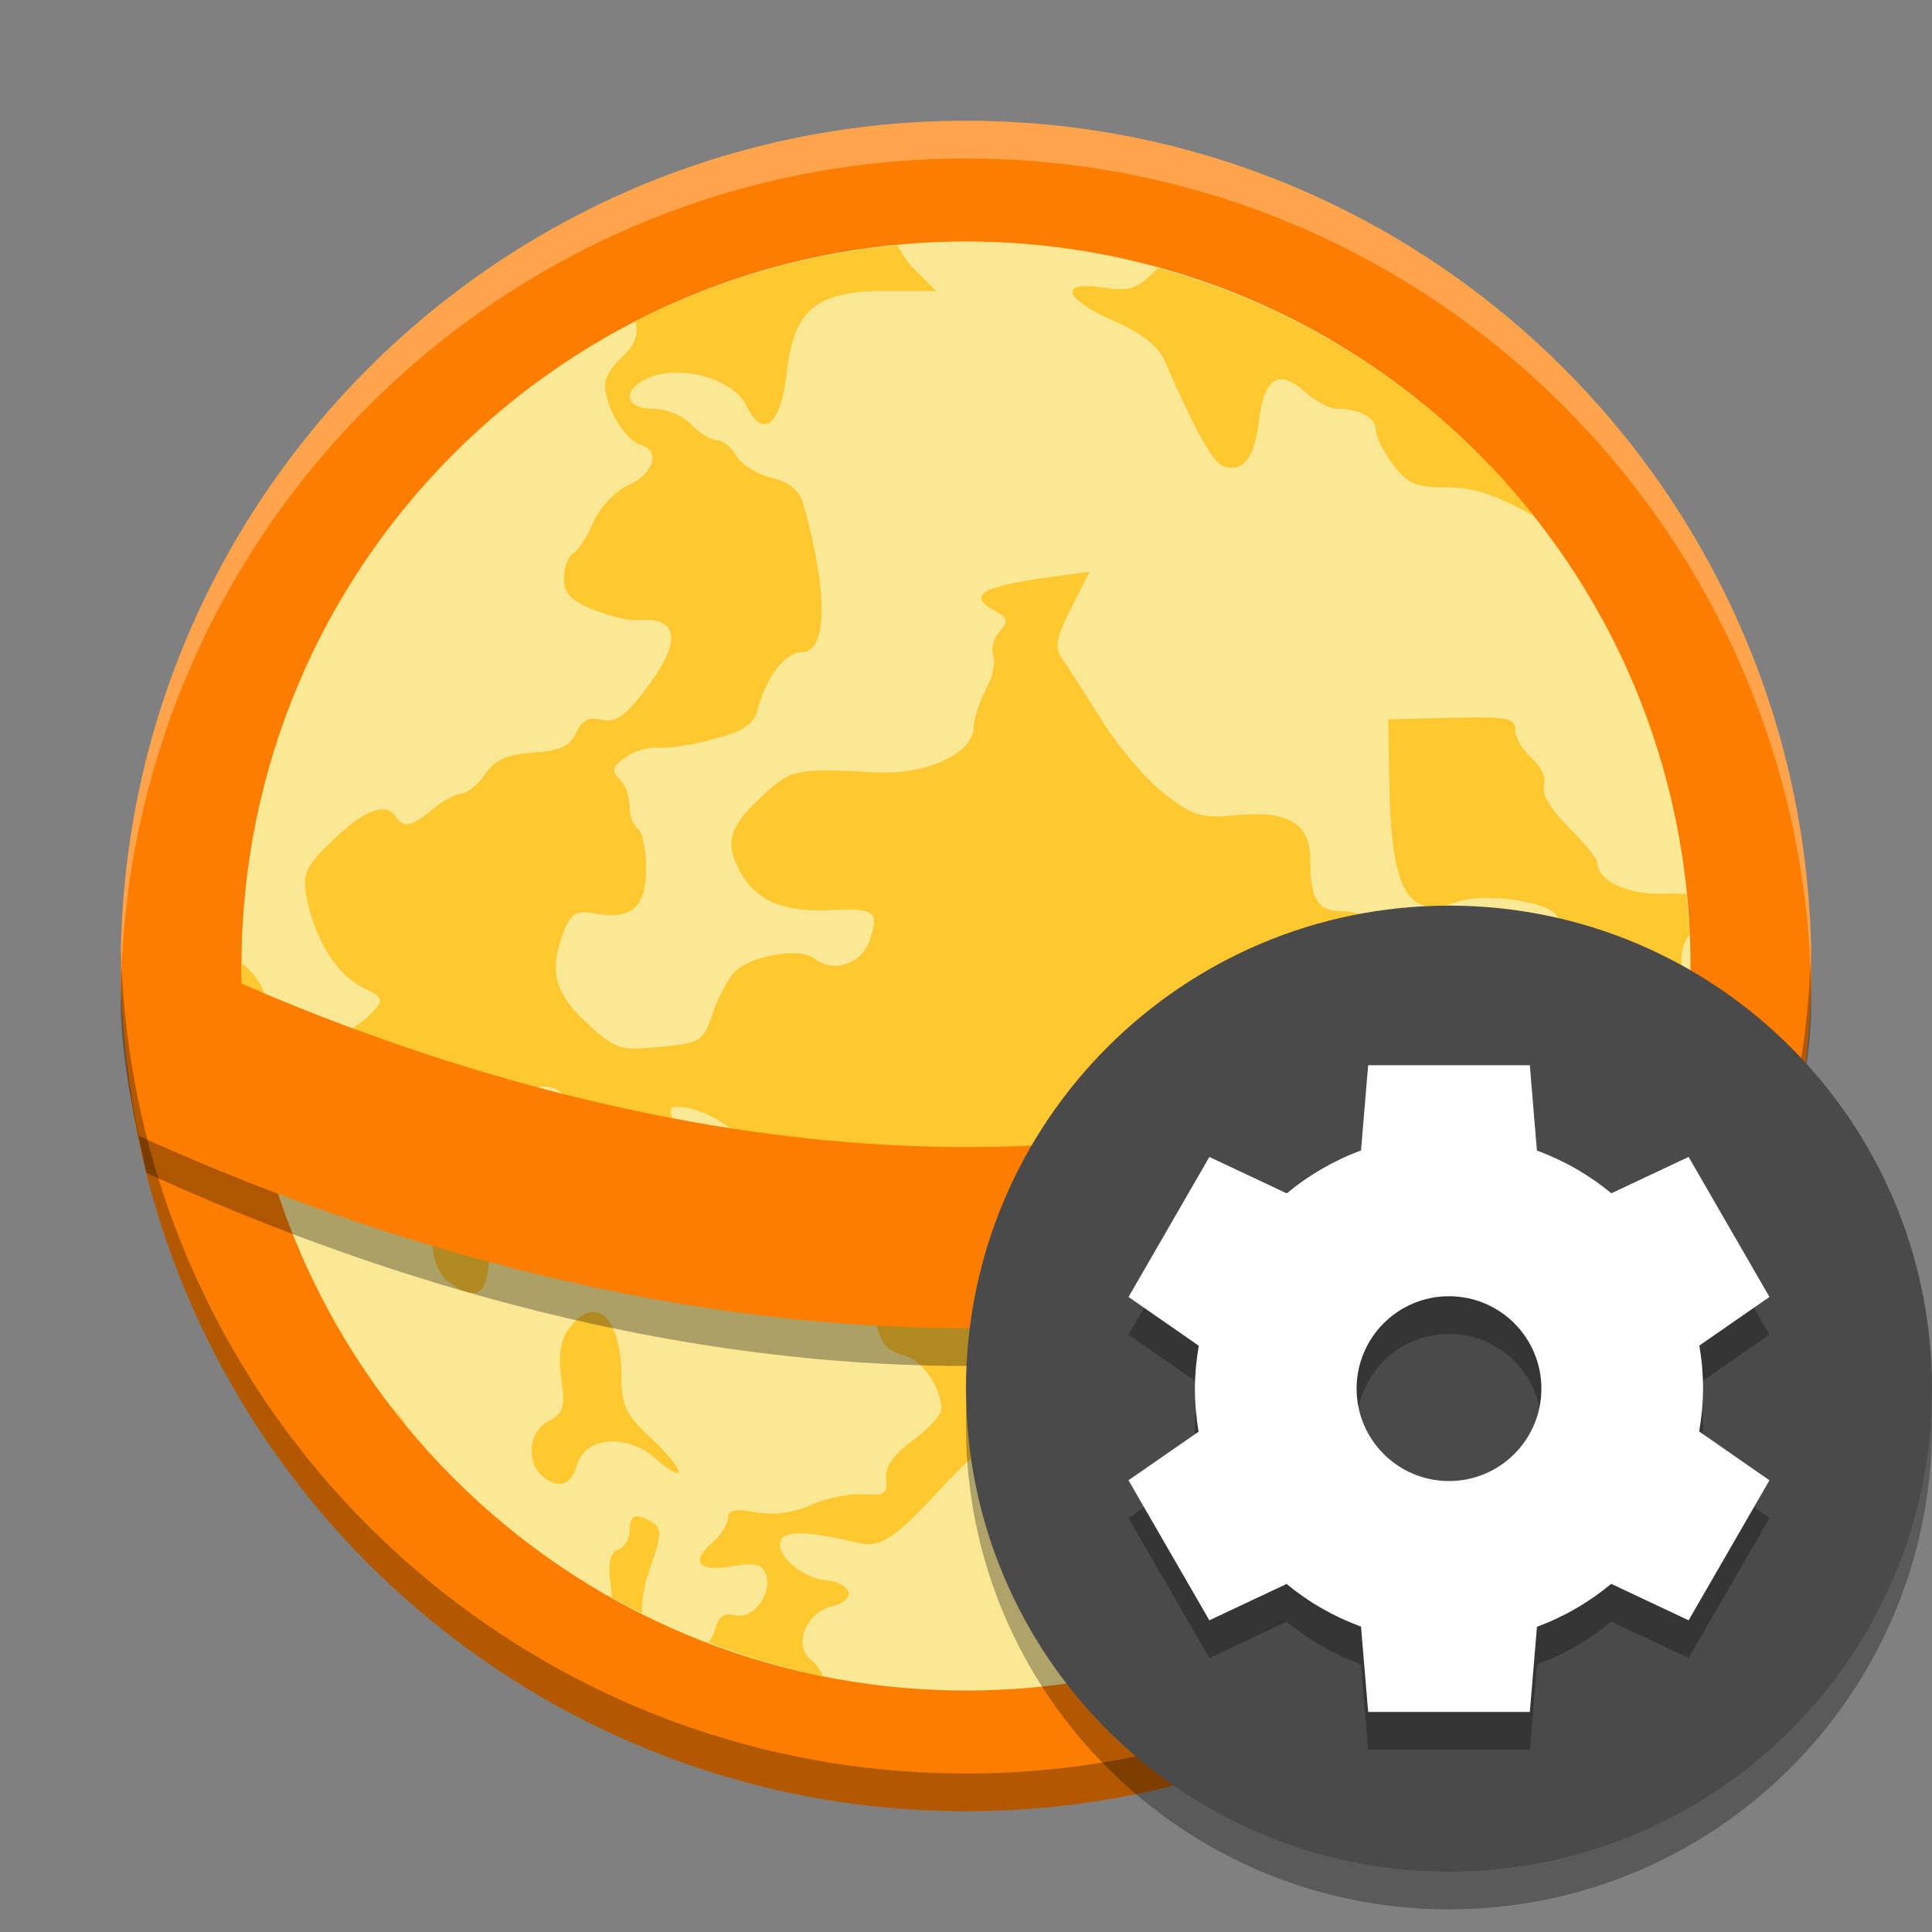 <svg width="512" height="512" version="1.1" viewBox="0 0 384 384" xmlns="http://www.w3.org/2000/svg"><rect x="0" y="0" width="384" height="384" fill="#808080" stroke="none"/><g transform="translate(-.002)"><path d="m360 192c0 92.785-75.215 168-168 168s-168-75.215-168-168 75.215-168 168-168 168 75.215 168 168z" fill="#fd7d00"/><path d="m336 192c0 79.527-64.473 144-144 144s-144-64.473-144-144 64.473-144 144-144 144 64.473 144 144z" fill="#fae895"/><path d="m178.4 48.773c-18.172 1.691-35.855 6.82-52.113 15.117 0.727 2.305-0.121 4.906-2.773 7.199-1.789 1.555-3.258 3.973-3.258 5.387 0 4.316 3.902 10.949 7.019 11.91 4.137 1.281 2.75 5.699-2.578 8.141-2.465 1.133-5.496 4.387-6.734 7.231-1.242 2.852-3.074 5.656-4.066 6.242-0.988 0.59-1.801 2.812-1.801 4.953 0 2.988 1.367 4.434 5.856 6.227 3.211 1.289 7.055 2.227 8.547 2.082 8.574-0.805 9.172 4.191 1.676 13.953-3.981 5.184-5.898 6.488-8.609 5.832-2.527-0.605-3.91 0.109-5.062 2.613-1.211 2.656-3.199 3.559-8.531 3.926-5.25 0.367-7.598 1.434-9.562 4.305-1.441 2.094-3.516 3.793-4.617 3.793s-3.695 1.414-5.766 3.125c-4.207 3.492-5.848 3.848-7.324 1.562-1.949-3.023-6.156-1.496-12.418 4.5-5.535 5.301-6.207 6.719-5.371 11.32 1.484 8.184 5.926 15.449 10.996 17.984 4.426 2.211 4.512 2.449 1.828 5.285-1.543 1.633-4.191 3.383-5.879 3.894-4.875 1.484-2.129 3.34 6.566 4.449 8.902 1.133 11.668 4.356 7.512 8.758-2.32 2.453-2.191 2.914 1.531 5.246 7.273 4.566 13.055 1.773 6.231-3.008-4.387-3.074-1.32-4.328 5.117-2.098 5.137 1.781 6.152 1.68 9.184-0.957 6.227-5.391 12.996 2.586 7.301 8.605-3.625 3.836-2.527 8.461 2.164 9.102 2.074 0.281 6.379 2.211 9.578 4.289 3.195 2.074 6.68 3.781 7.731 3.781 1.055 0 4.019 2.109 6.598 4.688 5.227 5.219 8.129 5.883 9.605 2.203 1.77-4.422 1.059-6.703-3.715-11.91-3.797-4.144-9.965-15.164-9.965-17.805 0-1.629 6.269-0.246 9.781 2.152 2.199 1.504 5.754 3.441 7.906 4.32 2.289 0.938 4.668 3.844 5.754 7.027 1.691 4.996 2.363 5.43 8.352 5.43h6.508l0.988 11.699c1.18 14.074 2.312 16.926 7.141 18.086 3.559 0.855 7.352 6.363 7.352 10.672 0 1.145-2.555 3.953-5.68 6.234-3.875 2.828-5.543 5.234-5.285 7.59 0.324 2.945-0.344 3.402-4.516 3.094-2.684-0.199-7.352 0.742-10.344 2.098-3.551 1.598-7.394 2.109-11.004 1.461-4.144-0.742-5.551-0.453-5.551 1.164 0 1.195-1.453 3.43-3.227 4.969-4.375 3.797-2.57 5.805 4.156 4.594 4.176-0.75 5.805-0.418 6.523 1.383 1.531 3.824-2.356 9.297-5.961 8.395-2.289-0.574-3.387 0.211-4.098 2.91-0.246 0.957-0.699 1.77-1.238 2.461 7.398 2.867 15.02 5.121 22.789 6.734-0.723-1.375-1.543-2.629-2.34-3.191-3.711-2.621-1.227-9.434 3.879-10.656 5.207-1.254 4.387-4.629-1.273-5.277-4.961-0.562-10.238-5.586-8.582-8.156 1.113-1.723 5.859-1.469 15.457 0.805 4.336 1.023 7.293-1.035 17.34-12.023 5.809-6.363 10.281-9.016 15.184-9.016 1.871 0 8.547-1.719 14.84-3.82 11.879-3.984 16.523-3.84 16.082 0.504-0.906 9.027 4.906 8.727 14.371-0.734 3.945-3.941 7.555-6.793 8.023-6.344 1.805 1.734-1.449 10.18-5.25 13.602-4.816 4.332-5.055 7.07-0.812 9.234 2.316 1.195 3.305 3.609 3.672 9.031l0.488 7.402h6.019c2.109 0 3.859 0.285 5.269 0.828 41.934-25.195 68.207-69.953 69.77-118.84-2.203-4.711-2.047-7.555 0-10.758-0.141-2.695-0.355-5.387-0.648-8.07-1.309-0.066-2.648-0.125-4.191-0.059-7.258 0.301-13.469-2.555-13.469-6.199 0-0.77-2.578-3.945-5.727-7.051-3.57-3.512-5.398-6.621-4.867-8.234 0.492-1.469-0.562-3.84-2.418-5.445-1.809-1.566-3.289-4.09-3.289-5.602 0-2.41-1.535-2.711-12.629-2.445l-12.629 0.309 0.215 12.449c0.375 21.801 3.621 27.461 13.637 23.809 4.586-1.676 15.855-0.41 19.059 2.133 1.16 0.922 2.836 4.262 3.723 7.43 0.891 3.16 4.191 8.641 7.344 12.16 6.379 7.144 6.875 9.93 3.219 18.312-3.191 7.312-6.633 6.473-5.949-1.465l0.504-5.902-5.398 1.008c-2.988 0.57-6.731 2.773-8.41 4.953-2.391 3.106-3.508 3.559-5.297 2.141-1.254-0.996-2.269-3.09-2.269-4.644s-1.543-3.285-3.414-3.852c-1.879-0.57-4.449-3.398-5.707-6.301-2.023-4.637-1.973-6.055 0.379-11.688 2.383-5.707 2.406-6.652 0.211-8.762-2.016-1.93-3.062-1.996-5.711-0.402-2.664 1.59-3.926 1.477-7.094-0.648-2.109-1.418-5.801-2.594-8.191-2.594-4.859 0-6.328-2.359-6.328-10.18 0-7.223-4.305-9.844-14.559-8.898-7.113 0.656-8.684 0.188-14.422-4.234-3.551-2.727-9.152-9.293-12.465-14.609-3.312-5.312-6.875-10.863-7.918-12.332-1.5-2.125-1.133-4.164 1.801-9.945l3.699-7.269-7.82 1.059c-13.91 1.879-16.727 3.68-10.742 6.891 2.332 1.246 2.434 1.887 0.633 3.965-1.18 1.355-1.734 3.508-1.223 4.781 0.512 1.27-0.137 4.262-1.434 6.644-1.301 2.391-2.391 5.738-2.434 7.461-0.137 5.363-9.324 9.633-19.562 9.066-15.508-0.859-16.77-0.613-22.277 4.5-6.883 6.391-7.766 9.367-4.562 15.297 3.102 5.762 8.617 8.059 18.164 7.582 8.539-0.422 9.504 0.332 7.555 5.977-1.664 4.797-7.238 6.641-11.016 3.644-2.91-2.312-12.941-0.527-16.016 2.859-1.289 1.41-3.203 5.125-4.246 8.234-1.801 5.371-2.324 5.703-10.391 6.481-8.051 0.785-8.828 0.527-14.617-4.809-6.457-5.949-7.551-10.5-4.441-18.332 1.383-3.469 2.406-4.039 6.094-3.363 7.301 1.332 10.18-1.203 10.18-9 0-3.777-0.734-7.312-1.637-7.848-0.891-0.531-1.625-2.535-1.625-4.457s-0.922-4.398-2.039-5.484c-1.633-1.586-1.395-2.434 1.211-4.277 1.785-1.262 4.723-2.109 6.523-1.895 1.793 0.215 6.754-0.562 11.023-1.719 6.168-1.664 7.984-2.926 8.82-6.172 1.582-6.164 5.449-11.109 8.688-11.109 5.121 0 5.231-12.039 0.254-29.551-0.734-2.582-2.758-4.227-6.328-5.109-2.894-0.723-6.043-2.695-6.992-4.391-0.941-1.699-2.68-3.082-3.852-3.082s-3.469-1.406-5.09-3.121c-1.637-1.727-5.012-3.121-7.582-3.121-6.086 0-6.184-4.191-0.152-6.398 6.371-2.336 16.293 0.727 18.691 5.766 3.246 6.832 6.856 3.981 8.016-6.344 1.43-12.77 5.836-16.438 19.727-16.438h9.988l-4.379-4.375c-1.363-1.363-2.492-3.031-3.277-4.668zm51.77 4.527c-0.281 0.254-0.555 0.461-0.828 0.746-3.34 3.41-4.91 3.894-10.074 3.109-9.012-1.375-7.856 2.254 2.125 6.637 5.391 2.367 8.863 5.07 10.043 7.805 5.688 13.188 9.605 20.285 11.57 21.008 3.977 1.461 6.344-1.473 7.231-8.973 1.016-8.602 3.922-10.426 9.152-5.723 2.027 1.824 4.867 3.32 6.297 3.32 4.473 0 7.777 1.793 7.777 4.219 0 1.277 1.512 4.356 3.363 6.844 2.727 3.668 4.578 4.543 9.676 4.543 6.258 0 10.094 1.176 17.93 5.504 0.121 0.062 0.242 0.086 0.367 0.148-19.031-23.895-45.168-41.121-74.629-49.188zm-182.14 138.08c-0.008 0.207-0.02 0.414-0.027 0.621 0.043 9.289 0.984 18.551 2.812 27.66 5.219 2.125 6.66 1.281 7.199-3.57 0.281-2.512 1.594-5.356 2.926-6.344 2.062-1.52 1.688-2.297-2.531-5.176-2.731-1.867-5.422-5.121-5.977-7.231-0.535-2.043-2.348-4.277-4.402-5.961zm45.324 47.598c-1.344-0.137-2.965 0.586-4.766 2.312-3.809 3.644-3.234 10.965 1.082 13.859 4.945 3.32 6.856 2.356 7.481-3.766 0.77-7.543-0.844-12.094-3.797-12.406zm24.438 21.773c-1.469 0.051-3.086 1.102-4.707 3.32-1.723 2.348-2.188 5.379-1.535 9.98 0.816 5.656 0.461 6.867-2.496 8.387-3.809 1.945-4.625 7.734-1.508 10.715 3.098 2.965 6.051 2.188 7.117-1.875 1.512-5.785 9.984-6.465 15.773-1.266 2.469 2.219 4.484 3.34 4.484 2.492 0-0.852-2.57-3.938-5.707-6.848-4.805-4.465-5.695-6.363-5.695-12.109 0-8.109-2.484-12.898-5.727-12.797zm-40.129 18.59c1.082 1.422 2.195 2.824 3.332 4.207-0.984-1.52-2.102-2.973-3.332-4.207zm48.523 22.105c-0.727 0.254-1.035 1.168-1.035 2.773 0 1.625-1.035 3.332-2.305 3.793-1.684 0.621-2.074 2.57-1.426 7.231 0.125 0.871 0.16 1.566 0.203 2.297 1.973 1.07 3.969 2.094 5.988 3.074-0.098-2.492 0.355-5.422 1.656-9.094 2.211-6.238 2.293-7.801 0.492-8.895-1.688-1.02-2.84-1.43-3.574-1.18z" fill="#ffc730"/><path d="m359.72 191.55c-8.836 4.805-83.074 43.945-167.72 43.945-84.449 0-158.48-38.918-167.6-43.875-0.195 2.621-0.328 5.246-0.398 7.875 0.059 11.352 2.744 22.524 5.083 33.63 32.672 14.895 93.155 38.37 162.92 38.37 69.898 0 130.3-23.434 162.92-38.32 2.273-11.082 5.072-22.367 5.076-33.68-0.031-2.648-0.125-5.301-0.281-7.945z" opacity=".31"/><path d="m359.72 184.05c-8.836 4.805-83.074 43.945-167.72 43.945-84.449 0-158.48-38.918-167.6-43.875-0.195 2.621-0.328 5.246-0.398 7.875 0.059 11.352 1.27 22.668 3.609 33.773 32.672 14.895 94.629 38.227 164.39 38.227 69.898 0 131.96-23.434 164.58-38.32 2.273-11.082 3.418-22.367 3.422-33.68-0.031-2.648-0.125-5.301-0.281-7.945z" fill="#fd7d00"/><path transform="scale(.75)" d="m32.062 251c-0.036 1.663-0.062 3.328-0.062 5 0 123.71 100.29 224 224 224s224-100.29 224-224c0-1.672-0.026-3.337-0.062-5-2.66 121.4-101.9 219-223.94 219s-221.28-97.597-223.94-219z" opacity=".3" stroke-width="1.333"/><path transform="scale(.75)" d="m256 32c-123.71 0-224 100.29-224 224 0 1.672 0.026 3.337 0.062 5 2.66-121.4 101.9-219 223.94-219s221.28 97.597 223.94 219c0.036-1.663 0.062-3.328 0.062-5 0-123.71-100.29-224-224-224z" fill="#fff" opacity=".3" stroke-width="1.333"/></g><path d="m384 283.5c0 53.02-42.98 96-96 96s-96-42.98-96-96 42.98-96 96-96 96 42.98 96 96z" fill-rule="evenodd" opacity=".3"/><path d="m384 276c0 53.02-42.98 96-96 96s-96-42.98-96-96 42.98-96 96-96 96 42.98 96 96z" fill="#4a4a4a" fill-rule="evenodd"/><path d="m271.93 219.23-1.417 16.931c-5.366 1.988-10.356 4.875-14.759 8.536l-15.382-7.244-16.068 27.83 13.965 9.697c-0.497 2.814-0.753 5.665-0.769 8.52 0 2.866 0.246 5.727 0.732 8.552l-13.933 9.666 16.068 27.83 15.351-7.223c4.414 3.646 9.42 6.512 14.797 8.478l1.417 16.967h32.135l1.417-16.931c5.366-1.988 10.356-4.875 14.755-8.536l15.387 7.244 16.068-27.83-13.971-9.702c0.497-2.809 0.758-5.659 0.774-8.515-5e-3 -2.866-0.251-5.727-0.737-8.557l13.933-9.666-16.068-27.83-15.351 7.228c-4.415-3.646-9.42-6.517-14.797-8.484l-1.412-16.967h-32.135zm16.068 45.907c10.142 0 18.364 8.222 18.364 18.369 0 10.142-8.222 18.364-18.364 18.364-10.142 0-18.364-8.222-18.364-18.364 0-10.147 8.222-18.369 18.364-18.369z" fill="#050505" opacity=".3" stroke-width="1.339"/><path d="m271.93 211.73-1.417 16.931c-5.366 1.988-10.356 4.875-14.759 8.536l-15.382-7.244-16.068 27.83 13.965 9.697c-0.497 2.814-0.753 5.665-0.769 8.52 0 2.866 0.246 5.727 0.732 8.552l-13.933 9.666 16.068 27.83 15.351-7.223c4.414 3.646 9.42 6.512 14.797 8.478l1.417 16.967h32.135l1.417-16.931c5.366-1.988 10.356-4.875 14.755-8.536l15.387 7.244 16.068-27.83-13.971-9.702c0.497-2.809 0.758-5.659 0.774-8.515-5e-3 -2.866-0.251-5.727-0.737-8.557l13.933-9.666-16.068-27.83-15.351 7.228c-4.414-3.646-9.42-6.517-14.797-8.484l-1.412-16.967h-32.135zm16.068 45.907c10.142 0 18.364 8.222 18.364 18.369 0 10.142-8.222 18.364-18.364 18.364-10.142 0-18.364-8.222-18.364-18.364 0-10.147 8.222-18.369 18.364-18.369z" fill="#fff" stroke-width="1.339"/></svg>
